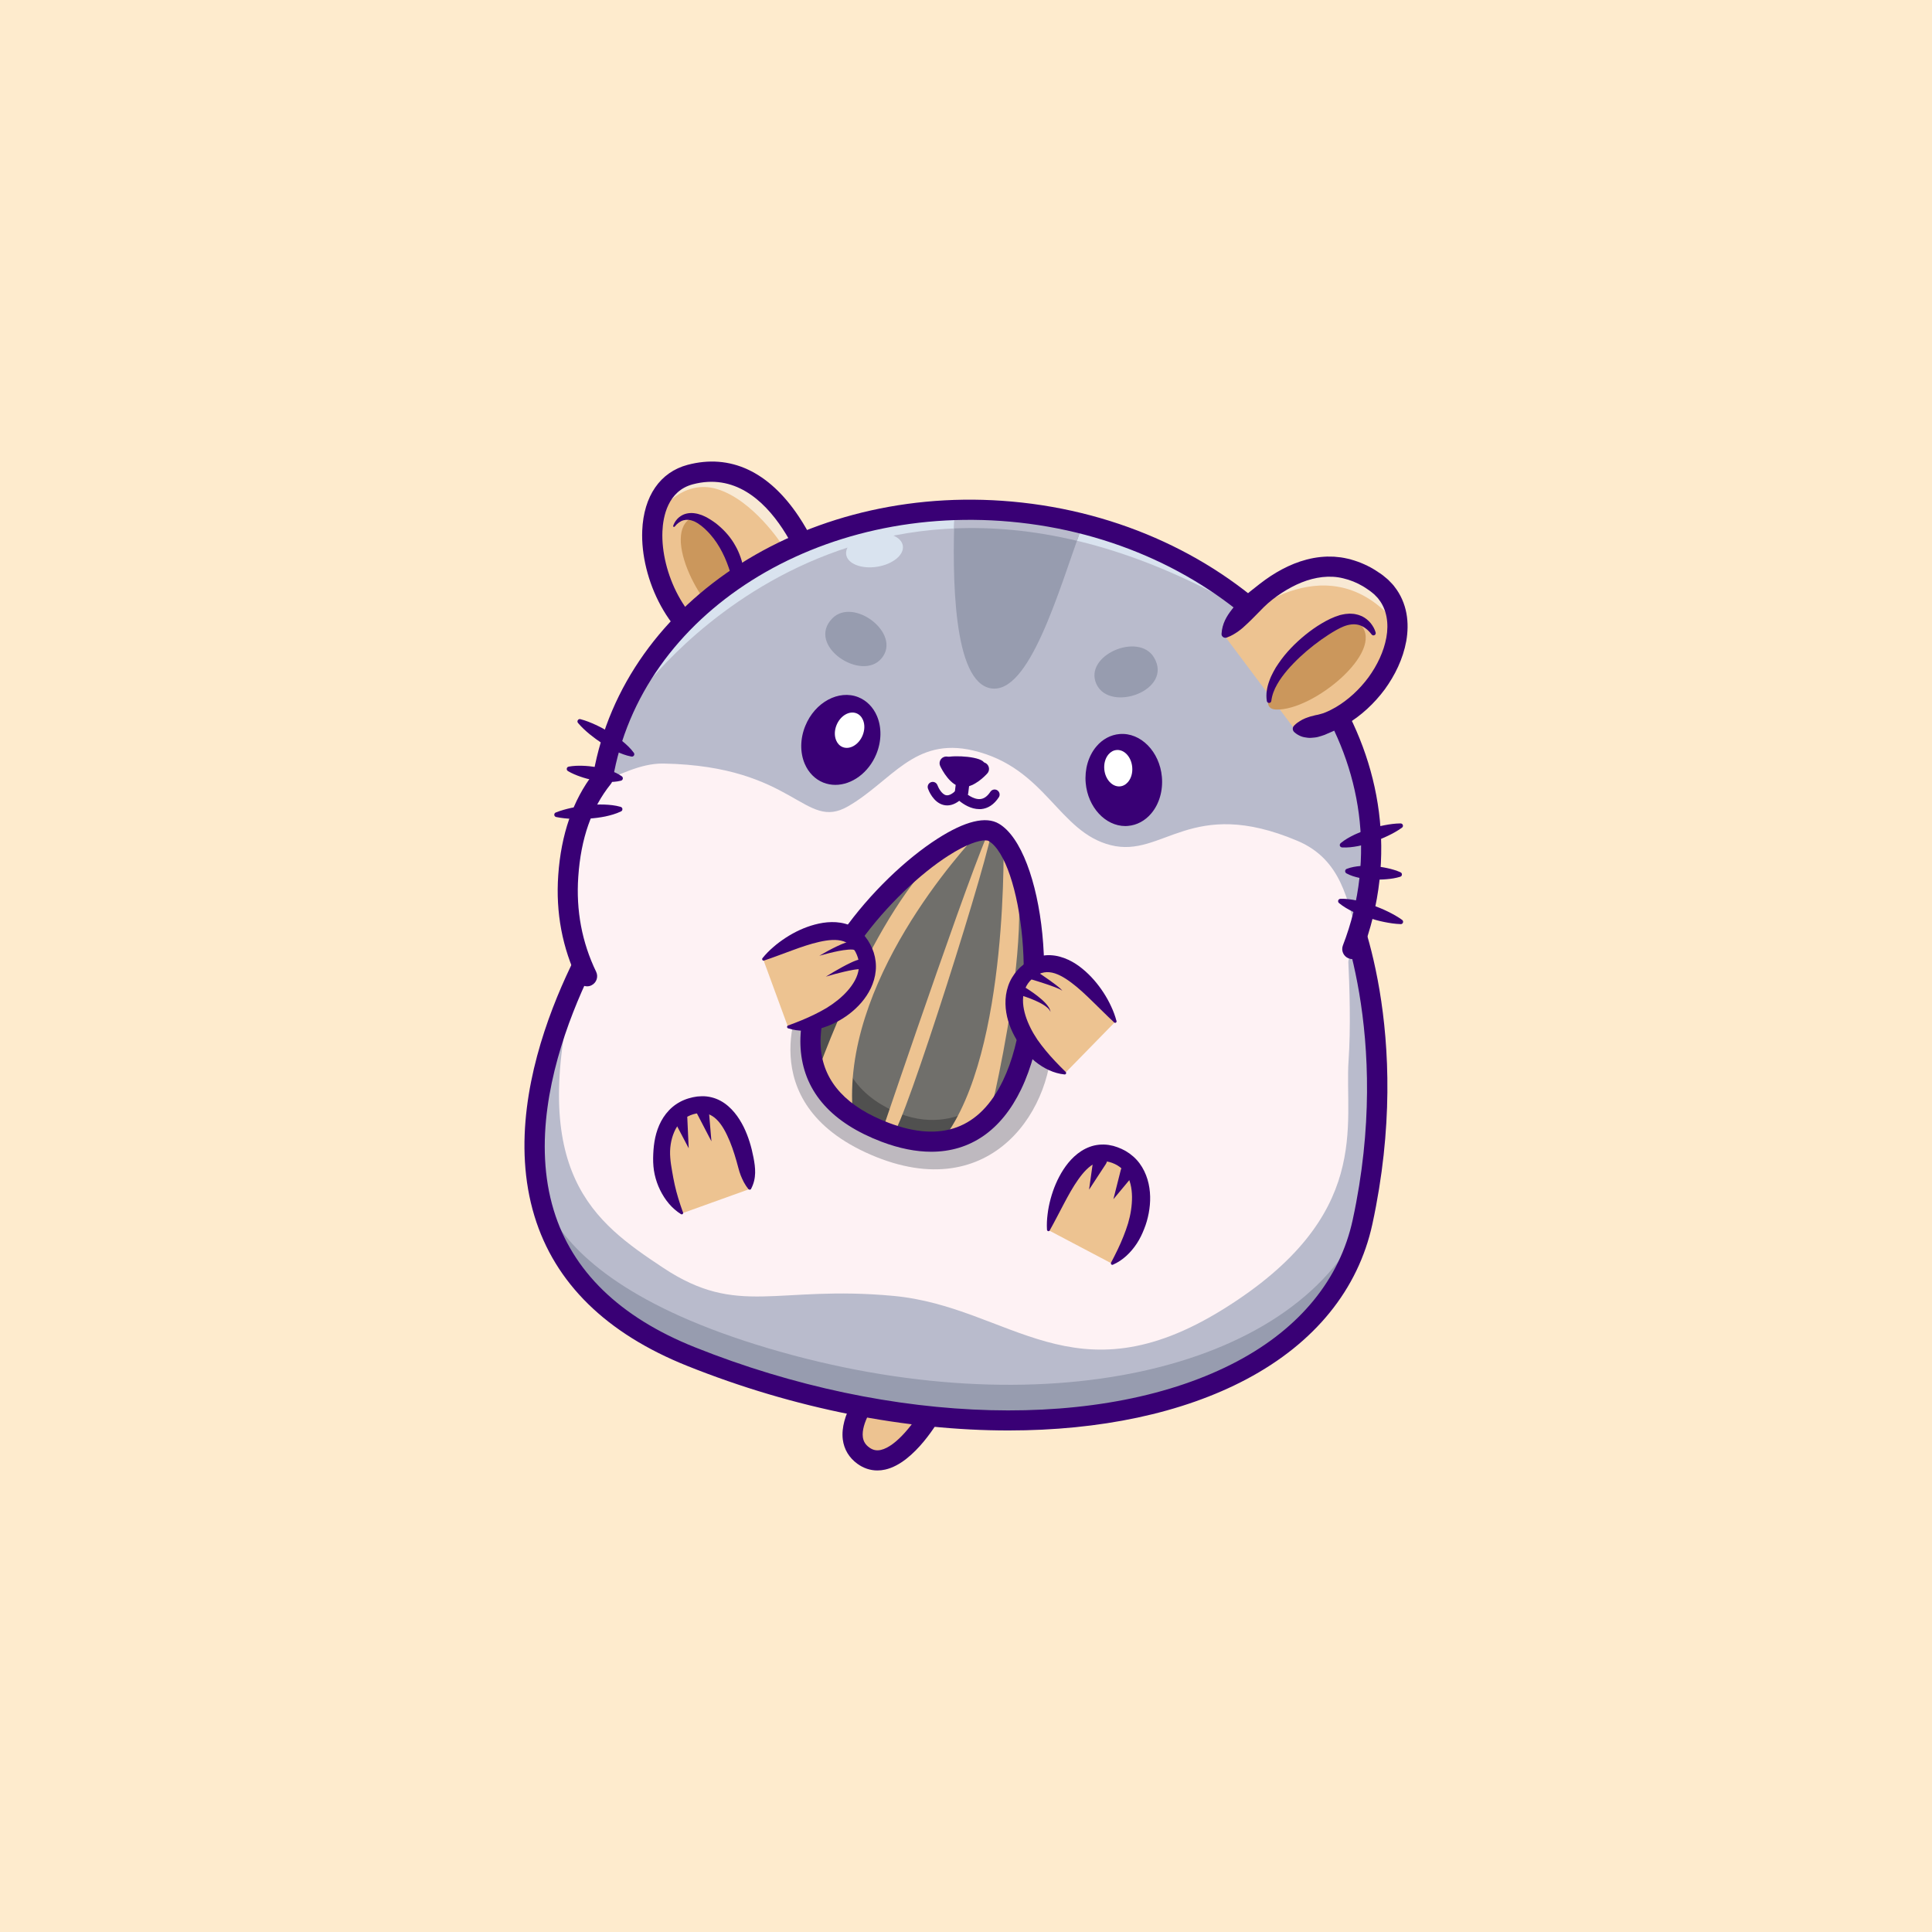 <svg version="1.1" id="svg2" xmlns="http://www.w3.org/2000/svg" x="0" y="0" viewBox="0 0 4096 4096" style="enable-background:new 0 0 4096 4096" xml:space="preserve"><style>.st1{fill:#edc391}.st2{fill:#390075}.st3{fill:#f8e9d4}.st4{fill:#cb975c}.st5{fill:#fef2f4}.st6{fill:#b9bbcc}.st7{fill:#979caf}.st9{fill:#d9e3ef}.st13{fill:#fff}</style><path style="fill-rule:evenodd;clip-rule:evenodd;fill:#feebcd" d="M0 0h4096v4096H0z"/><path class="st1" d="M1846.6 2951.6s-75.7 91.2-16.4 134.4c59.3 43.1 129.7-63.1 148.1-96.8"/><path class="st2" d="M1860.1 3098.6c-11.1 0-21.6-3.5-31.4-10.6-13.4-9.8-21.2-22.7-23.2-38.5-5.6-44.9 37.3-97.3 39.2-99.5l3.8 3.2c-.4.5-43.4 52.9-38 95.7 1.8 14.3 8.9 26.1 21.2 35.1 12.1 8.8 25.4 11.6 39.7 8.4 53.5-12 102.7-100.5 104.7-104.3l4.4 2.4c-2.1 3.8-52.3 94.3-108 106.8-4.2.9-8.4 1.3-12.4 1.3z"/><path class="st2" d="M1860.2 3117.5c-15.1 0-29.6-4.8-42.5-14.2-17.6-12.8-28.2-30.5-30.9-51.4-6.5-52 38.2-107.7 43.4-113.9 7.5-9.1 21-10.3 30.1-2.8 9.1 7.5 10.3 21 2.8 30.1-10.6 12.9-37.5 52.7-33.8 81.4 1.2 9.2 5.5 16.2 13.6 22.1 7.7 5.6 15.5 7.2 24.5 5.2 33.6-7.5 73.6-60.9 92.3-95 5.7-10.3 18.7-14.1 29-8.5 10.3 5.7 14.1 18.7 8.5 29-5.7 10.4-57.6 102-120.4 116.1-5.7 1.3-11.2 1.9-16.6 1.9z"/><path class="st1" d="M1739.9 1246.4s-79.3-292.5-276.6-240.2c-141.8 37.6-81.5 317.4 66.7 370.2"/><path class="st3" d="M1463.3 1006.2c-37.8 10-61.1 37.3-72.3 72.8l5.3 9.2s48.8-74.7 124.8-51.1c76.1 23.6 136.4 117.1 136.4 117.1l39.8-11.2c-42.1-78.4-117.5-167.7-234-136.8z"/><path class="st4" d="M1468.2 1096.9c-69 31.3 19.5 206.8 92.4 236.2 73 29.5-23.4-267.4-92.4-236.2z"/><path class="st2" d="M1530 1397.7c-2.4 0-4.8-.4-7.2-1.2-105-37.4-165.4-170.1-161.2-271.6 3-73.2 38.1-124 96.2-139.4 90.3-23.9 171.8 13.9 235.5 109.3 45.9 68.7 66.3 142.9 67.2 146 3.1 11.4-3.6 23.1-15 26.2-11.4 3.1-23.1-3.6-26.2-15-.7-2.7-76.1-271.4-250.5-225.2-53 14-63.1 68.6-64.4 99.8-3.6 86.7 48.9 199.7 132.8 229.6 11.1 4 16.9 16.2 13 27.3-3.2 8.8-11.4 14.2-20.2 14.2z"/><path class="st5" d="M1304.4 1924.1s-476.2 697.2 160.6 952 1330.8 143.1 1423.7-285.3c88.1-406.5-38.7-681.3-38.7-681.3"/><path class="st6" d="M2888.8 2590.8c88.1-406.5-38.7-681.3-38.7-681.3s18.3 203.2 9 338.4 53.1 329.4-265.2 527.4c-318.4 198-451.5-4.8-699.9-27.9s-328.6 46.1-487.9-59.5c-147.1-97.4-287.3-200.1-187.2-606.5-99.9 221-199.6 616.2 246.2 794.6 636.8 254.9 1330.8 143.2 1423.7-285.2z"/><path class="st7" d="M1133.5 2434.2c1.3 169.5 78.5 340.6 331.6 441.8 636.8 254.8 1330.8 143.1 1423.7-285.3l.3-1.5c-146.9 319.1-685.3 439.8-1259.8 269.4-574.9-170.5-489.6-435.2-489.6-435.2l-6.2 10.8z"/><path class="st2" d="M2138.4 3032.7c-216.5 0-453.9-45.8-681.2-136.8-171.8-68.7-280.8-175.6-324.1-317.7-91.8-301.7 143.6-651.5 153.7-666.2 6.7-9.7 19.9-12.3 29.7-5.6 9.7 6.7 12.3 19.9 5.6 29.7-2.3 3.4-234 347.8-148.1 629.8 39.3 129 139.9 226.7 299 290.3 418 167.2 869.5 178.9 1150.4 29.7 132.7-70.5 217.2-174.1 244.4-299.6 85.4-393.9-36-665.2-37.2-667.9-4.9-10.7-.2-23.4 10.5-28.3 10.7-4.9 23.4-.3 28.3 10.5 5.3 11.5 128.7 286 40.1 694.8-30 138.2-122 251.7-266.2 328.3-136.9 72.8-312.6 109-504.9 109z"/><path class="st5" d="M2771 2177.1c46.2-52.7 79.4-108.8 96-165.2 18.3-47.1 30.7-96.7 36.4-148.5 41.9-379-289.1-726.8-739.2-776.7-436.7-48.4-825.1 201.3-886.1 562.4-41.6 51.8-67.2 119.8-73.4 208.1-24.1 348 350.3 554.5 786.3 602.8 40 4.4 79.9 6.1 119.3 5.2 272.4 3 516.5-109.1 660.7-288.1z"/><path d="M1700.2 2114.5s-112.7 221.7 145.9 333.6c258.6 111.8 392.9-102.8 383.6-261.8l-529.5-71.8z" style="fill:#beb9bf"/><path class="st2" d="M2037.7 1661.2s-54.5-53.3-25.4-56.9c29.1-3.6 85.7 3.3 73 19.7-18 23.1-41.3 45.1-47.6 37.2z"/><path class="st6" d="M2164.2 1086.8c-436.7-48.4-825.1 201.3-886.1 562.4-2.5 3.2-5 6.4-7.5 9.7 37.9-12.5 84.8-41.1 136.5-40.1 279.2 5.3 298.2 144 390.8 90.7 92.6-53.3 140-148 265.6-118.3 153.9 36.4 179.9 172.6 291.3 200.6s169.2-104.9 395.8-9.2c95.6 40.4 105.6 130.3 127.4 198.1 12.2-37.6 20.8-76.7 25.3-117.2 42-379.1-289-726.8-739.1-776.7z"/><path class="st9" d="M2164.2 1086.8c-359.3-39.8-685.8 122.1-824.3 381.9l10.6 8.5s445.7-636.2 1238.2-211.8l-5.6-27.4c-117.7-79.5-260.9-133.7-418.9-151.2z"/><path class="st7" d="M2164.2 1086.8c-47.4-5.3-94.2-7-140.2-5.5-5.7 143.3-3.3 365.4 77.1 378.1 81 12.8 142.2-202.6 192.5-342.5-50.2-14.2-75.2-24.1-129.4-30.1z"/><path class="st6" d="M2119 1082.9c-8-.5-15.9-1-23.8-1.3-4.1-.2-8.2-.2-12.2-.3-7.3-.2-14.7-.4-21.9-.4-4.3 0-8.6.1-12.9.1-7 .1-14 .1-20.9.3-1.1 0-2.1.1-3.2.1-.5 12.4-.9 25.4-1.3 38.9 80.2-3.5 167 3.9 260.4 26.2 3.5-10.1 7-20 10.4-29.6-45-12.7-69.8-21.9-113.4-28.1-5.3-.7-10.6-1.4-16-2-11.6-1.3-23.1-2.3-34.6-3.2-3.5-.3-7-.4-10.6-.7z"/><path class="st2" d="M1244.8 2091.1c-7.9 0-15.6-4.4-19.2-12.1-33.4-68.9-47.6-144-42.1-223.2 6-86.9 31.1-159.4 74.5-215.6 66.2-371.9 464-624 908.6-574.7 461.1 51.1 801.2 410.1 758.1 800.3-5.8 52.6-18.5 104.3-37.7 153.9-4.3 11-16.6 16.5-27.7 12.2-11-4.3-16.5-16.6-12.2-27.7 17.9-46.1 29.7-94.2 35.1-143.1 40.5-366.7-282.7-704.6-720.4-753.1-424.2-47-803.2 192.2-862.7 544.7-.6 3.6-2.1 7-4.4 9.8-40.6 50.6-63.1 114.7-68.7 196.2-5 71.6 7.8 139.4 37.9 201.6 5.1 10.6.7 23.4-9.9 28.6-2.9 1.5-6.1 2.2-9.2 2.2z"/><path d="M1876.8 2400.6c-426.5-161.7 131.6-694.4 230.2-635.9 127.2 75.4 156.3 782.5-230.2 635.9z" style="fill:#706f6b"/><path class="st2" d="M1974.8 2423.2c-28.9 0-61.6-6.1-98.8-20.2-97.4-36.9-150.9-95.5-159.1-174.3-16.2-155.9 152.8-352.6 281-434.7 50.7-32.4 89.9-43.6 110.5-31.4 86.3 51.2 122.9 365.7 39.6 538.7-29.1 60.1-81.3 121.8-173.2 121.9zm113.5-660.4c-20.9 0-51.5 12.2-87.8 35.4-127.1 81.4-294.7 276.1-278.7 430 8 76.7 60.4 133.9 155.9 170.1 36.4 13.8 68.5 19.7 96.7 19.7 89.8 0 140.7-60.2 169-118.9 38-78.9 54-196.3 42.9-314.1-10.3-109.6-42-195.3-80.6-218.2-4.6-2.7-10.5-4-17.4-4z"/><g style="opacity:.48"><path d="M2166.8 2255.5c-48.1 71-156 171.4-298.1 86.3-164.9-98.8-68.6-318-22.7-407.6-130 155.2-208.1 368.9 35.8 461.4 155.2 58.9 243.3-19.9 285-140.1z" style="fill:#2f2d30"/></g><path class="st1" d="M1872.4 2391.5s226.4-668 230.4-636.4c4 31.6-189.4 642-208.9 647.1s-21.5-10.7-21.5-10.7zM2127.4 1771.3s13.4 457.6-126.8 642.4c0 0 67.3 8.7 90.3-17.3-.1 0 129.2-502.1 36.5-625.1zM2059.4 1761.4c-154.9 69.9-289.2 409-330.5 522.8 14.2 29.7 37.7 56.8 72.8 79.9l6.6-1.5c-26.1-278.3 230.5-560 273-604.6-6.6 0-13.9 1.2-21.9 3.4z"/><path class="st2" d="M1974.3 2441.8c-32.6 0-67.7-7-105.1-21.1-104.6-39.7-162.2-103.6-171.2-190-17-163.4 157.3-367.8 289.6-452.6 58.6-37.5 102.5-48.2 130.3-31.7 94 55.8 135.5 379.4 47 563.1-42.1 87.3-108 132.3-190.6 132.3zm114.1-660.2c-13.1 0-39.4 7.9-77.7 32.5-119.9 76.8-285.1 267.7-270.1 412.1 7.2 69 55.6 121 143.8 154.4 111.5 42.3 192.9 12.1 242-89.7 80.7-167.6 38.6-467-30.2-507.8-1.7-1-4.3-1.5-7.8-1.5z"/><path class="st1" d="M2595.7 1347.4s157.5-232 322.2-111.4c118.4 86.6-16.7 313.7-174 308.9"/><path class="st3" d="m2951.7 1311.9 7.7-14.3c-5.8-23.9-19.1-45.2-41.5-61.6-120.4-88.1-236.9 12.1-290.9 72.4l.8 7.8s178.5-165.6 323.9-4.3z"/><path class="st2" d="M2589.8 1343.4c1.3-21.1 10.7-36.9 21.8-51.1 10.9-14.4 24.4-26.7 38.5-38.1 14.2-11.3 28.4-22.8 43.8-32.9 15.4-10.1 31.8-19 49.4-26.1 17.5-7 36.2-12.1 55.6-14.2 4.9-.3 9.7-1 14.6-1l14.7.2 14.7 1.5c4.9.6 9.6 1.8 14.5 2.8 19 4.5 37.3 11.9 53.8 21.6 4.2 2.3 8 5.1 12 7.7 3.9 2.6 7.9 5.1 11.8 8.6 3.9 3.3 8 6.3 11.4 10.2 3.6 3.7 7.3 7.3 10.3 11.6 12.9 16.3 21.3 36.1 25 56 3.7 20 3 40-.3 59-7 38.1-23.9 72.4-45.7 102.5-22.2 29.8-49.9 55.7-82.4 74.9-8.2 4.6-16.6 9.1-25.4 12.8-4.3 2.1-8.7 3.8-13.1 5.7l-6.6 2.9c-2.3.8-4.6 1.6-6.9 2.3-4.6 1.5-9.3 2.9-14.2 3.3-4.9.5-9.7 1.1-14.7.5-4.9-.6-9.9-1.3-14.7-3.3-4.8-2.1-9.6-4.7-13.9-8.8-3.8-3.6-4-9.5-.5-13.3l.2-.2.7-.7c4.2-4.2 8.1-7 11.9-9.2 3.8-2.3 7.4-4.4 11-5.7 3.6-1.2 7.2-2.8 10.8-3.8 3.6-.9 7.2-2 10.9-2.8 1.8-.4 3.7-.7 5.6-1.1l5.5-1.5c3.7-1 7.4-2 10.9-3.7 7.1-2.9 14-6.6 20.8-10.4 26.9-15.8 50.6-37.9 69.5-63.3 18.6-25.5 32.7-54.8 38.1-84.6 5.5-29.8.9-59.8-16.2-81.2-1.9-2.9-4.5-5.2-6.9-7.7-2.2-2.7-5.2-4.7-7.8-7-2.5-2.3-5.9-4.4-9.1-6.6-3.3-2.1-6.3-4.5-9.7-6.3-13.2-7.8-27.3-13.4-41.7-16.8-28.9-7.2-59.7-2.7-88.5 8.8-14.4 5.8-28.4 13.4-41.9 22.1-13.4 8.8-26.4 18.7-38 30.2-11.7 11.5-22.7 23.6-34.8 34.8-6 5.6-12 11.4-19.1 16.3-7 5-14.6 9.7-24 13.1l-.8.3c-4.3 1.5-9-.7-10.6-5-.2-1.1-.4-2.2-.3-3.3zM1709.8 1539.7c19.9-48.6 68.6-75.1 108.9-59.1 40.2 16 56.7 68.4 36.8 117.1-19.9 48.6-68.6 75.1-108.9 59.1-40.2-16.1-56.7-68.5-36.8-117.1z"/><path class="st2" d="M1771 1664c-8.6 0-17.2-1.6-25.4-4.8-17.5-7-31.5-21.1-39.5-39.9-10.3-24.2-9.8-53.6 1.3-80.6l2.4 1-2.4-1c20.4-49.9 70.8-77.1 112.3-60.6 17.5 7 31.5 21.1 39.5 39.9 10.3 24.2 9.8 53.6-1.3 80.7-16.4 39.9-52 65.3-86.9 65.3zm23.1-185.4c-32.7 0-66.4 24.2-81.9 62.1-10.5 25.8-11 53.7-1.3 76.6 7.4 17.4 20.4 30.6 36.6 37 38.8 15.5 86.1-10.4 105.4-57.7 10.6-25.8 11-53.7 1.3-76.6-7.4-17.4-20.4-30.6-36.6-37-7.5-3-15.5-4.4-23.5-4.4z"/><path class="st13" d="M1771.4 1536.2c8.6-21 28.9-32.7 45.3-26.1 16.5 6.5 22.8 28.9 14.3 49.9-8.6 21-28.9 32.7-45.4 26.1-16.4-6.6-22.8-28.9-14.2-49.9z"/><path class="st2" d="M1795.2 1590.3c-3.5 0-7-.6-10.4-2-7.3-2.9-13-8.7-16.4-16.6-4.6-10.7-4.3-24 .8-36.3 9.1-22.1 30.8-34.4 48.4-27.4 7.3 2.9 13 8.7 16.4 16.6 4.6 10.7 4.3 24-.8 36.3-7.3 17.9-23 29.4-38 29.4zm-21.6-53.2c-4.6 11.2-4.9 23.1-.8 32.7 2.9 6.8 7.6 11.6 13.7 14.1 15.2 6.1 34.2-5.1 42.3-24.8 4.6-11.2 4.9-23.1.8-32.7-2.9-6.8-7.6-11.6-13.7-14.1-15.3-6.1-34.2 5.1-42.3 24.8z"/><path class="st4" d="M2885.4 1325.3c50.5 56.4-101.1 181.4-179.7 179-78.6-2.4 129.2-235.4 179.7-179z"/><path class="st2" d="M2907.6 1344.7c-3.4-4.6-7.9-9.2-12.5-12.6-4.6-3.5-9.7-5.9-14.8-7.3-10.3-2.5-21-.9-31.7 3.3-10.4 4.2-21.6 10.9-32.2 17.7-10.7 6.9-21.1 14.3-31.2 22.2-20.2 15.8-39.2 33.3-55.8 52.5-8.1 9.7-15.9 19.8-21.9 30.7-6.2 10.8-10.7 22.4-12.2 34.7v.2c-.3 2.6-2.7 4.5-5.3 4.2-2.2-.3-3.8-1.9-4.2-4-2.4-14.4.3-29.3 5.2-42.6 2.3-6.8 5.4-13.2 8.7-19.4 3.2-6.3 7-12.3 11-18 15.8-23.2 35.4-43 56.9-60.5 10.8-8.7 22.1-16.8 34.1-23.9 12.1-7.2 24.4-13.5 39.2-17.9 3.8-.8 7.5-1.8 11.4-2.3l5.9-.5c2-.2 3.9-.3 6-.1 2 .1 4 .2 6 .4s4 .8 6 1.2c4 .7 7.8 2.5 11.5 3.9 7.3 3.6 13.5 8.8 18.3 14.6 4.8 6.1 8.4 12.3 10.5 19.8.7 2.5-.7 5.2-3.3 5.9-2 .6-4-.2-5.1-1.7l-.5-.5zM1427.2 1114.7c1.6-4.4 3.7-8.4 6.7-12.1 1.4-1.9 3.1-3.5 4.9-5.2 1.9-1.4 3.8-3.1 6-4.3 8.6-5.2 19.6-6.4 29.3-4.7 2.5.4 4.9.8 7.2 1.6 2.3.7 4.7 1.4 6.9 2.2 4.2 2 8.9 3.7 12.7 6.2 4 2.4 8.1 4.7 11.7 7.4 3.8 2.6 7.5 5.3 10.9 8.4 14 11.9 26.4 26.2 35.3 42.4 4.7 8 8.4 16.5 11.4 25.2 1.6 4.3 2.8 8.8 3.9 13.3 1.1 4.7 1.9 8.8 2.4 14.4.8 7.8-4.9 14.8-12.7 15.6-6.8.7-13-3.6-15-9.9l-.5-1.5c-.9-2.8-2.1-6.9-3.4-10.4-1.2-3.6-2.6-7.3-4-10.9-2.9-7.2-5.9-14.4-9.5-21.2-7-13.8-15.5-26.9-25.9-38.6-2.5-3-5.3-5.7-8.1-8.5-2.7-2.9-5.7-5.3-8.7-7.8-1.5-1.3-3-2.5-4.6-3.5l-4.6-3.3c-1.6-1-3.2-1.7-4.8-2.7-1.6-1-3.3-1.6-4.9-2.2-6.6-2.7-13.6-3.5-20.6-1.6-6.9 1.8-13.6 6.9-18.5 13.1l-.2.2c-.7.9-2 1-2.9.3-.4-.2-.7-1.2-.4-1.9z"/><path class="st1" d="M1618.1 2034s154.5-111.9 207.3-30.5-57.9 173.9-154.8 173.6"/><path class="st2" d="M1671.1 2179.6h-.4v-5h.4c60.4 0 128.1-37.5 154.3-85.5 11-20.1 19.6-51.1-2-84.3-9.6-14.7-23.3-23.9-40.9-27.2-64.7-12.1-161.8 57.6-162.8 58.3l-2.9-4c4-2.9 99.8-71.6 166.7-59.1 19 3.5 33.9 13.4 44.2 29.4 18.1 27.9 18.8 58.8 2.2 89.4-27.6 50.2-95.7 88-158.8 88z"/><path class="st2" d="M1616.4 2031.6c7-8.8 14.8-16.6 23.2-23.8 8.3-7.3 17.2-13.8 26.5-19.9 18.6-12 39-21.8 61.5-27.8 11.3-3 23.1-5 35.5-5.2 12.4-.2 25.5 1.6 38.2 6.6 12.7 5 24.3 13.6 32.8 24l5.9 8.1 4.8 8.2c3 5.6 5.6 11.5 7.6 17.7 3.9 12.4 5.5 25.8 4.2 38.7-1.2 13-5 25.4-10.3 36.7-10.8 22.6-27.4 40.6-45.9 54.8-9.3 7.1-19.2 13.3-29.6 18.4-10.3 5.2-21 9.5-32.2 12.5-22.2 5.8-46.1 6.8-67.9-.6-1.6-.5-2.5-2.3-1.9-3.9.3-.9 1-1.6 1.8-1.9h.1c20.7-7.6 39.1-15 56.8-23.8 8.8-4.4 17.5-8.9 25.7-13.9 8.2-5.1 16.1-10.7 23.5-16.7 14.7-12 27.6-26 35.9-41.5 8.3-15.5 11-32.4 6.1-48.2-1.2-4-2.9-7.8-4.8-11.6l-3.3-5.6c-1.2-1.6-2.4-3.1-3.6-4.7-5.1-5.9-11.3-10.1-18.5-12.5-14.6-5-33.2-3-51.8 1.2-18.7 4.2-37.8 10.8-57.1 17.9-19.4 7-39 14.7-59.7 21.6h-.1c-1.6.5-3.3-.3-3.8-1.9-.4-1.1-.2-2.1.4-2.9z"/><path class="st1" d="M2364.6 2166.1s-95-165.4-176.6-112.8c-81.6 52.6-18.5 182.3 70 221.8"/><path class="st2" d="M2257 2277.4c-57.7-25.8-104.6-88.3-109-145.6-2.7-34.7 10.7-62.6 38.6-80.6 16-10.3 33.6-13.2 52.4-8.6 66.1 16.1 125.3 118 127.7 122.3l-4.3 2.5c-.6-1-60.6-104.4-124.6-119.9-17.4-4.2-33.7-1.5-48.5 8-33.2 21.4-38.1 53.2-36.3 76 4.2 54.6 50.8 116.7 106 141.4l-2 4.5z"/><path class="st2" d="M2362 2167.5c-16-14.8-30.8-29.9-45.6-44.2-14.7-14.4-29.4-28.3-44.8-39.8-15.2-11.4-31.4-20.9-46.8-22.3-7.6-.7-15 .5-22 3.8-1.7 1-3.5 1.9-5.2 2.9l-5.3 3.7c-3.3 2.7-6.4 5.5-9.1 8.6-11 12.4-15.4 28.9-14.2 46.5 1.2 17.5 7.3 35.6 15.8 52.6 4.2 8.5 9.2 16.8 14.6 24.9 5.5 8 11.6 15.6 17.8 23.3 12.6 15.3 26.3 29.5 42.1 45l.1.1c1.2 1.2 1.2 3.1.1 4.4-.7.7-1.6 1-2.5.9-22.9-2.2-44.3-12.9-62.2-27.3-8.9-7.2-16.9-15.6-24.2-24.6-7.4-8.9-13.9-18.6-19.5-28.9-11.1-20.6-18.9-43.8-19.4-68.8-.3-12.5 1.4-25.4 5.6-37.7 4.1-12.4 11.1-23.9 19.7-33.6 4.3-4.9 9.1-9.1 14.1-13l7.7-5.5 8.7-4.9c12-6 26.2-9.2 39.7-8.5 13.6.6 26.3 4.4 37.5 9.6 11.3 5.2 21.3 11.9 30.3 19.3 18.1 14.8 32.6 32.1 44.7 50.6 6 9.3 11.4 18.9 16 29 4.7 10 8.6 20.3 11.4 31.2.4 1.6-.6 3.3-2.2 3.7-1 .1-2.1-.2-2.9-1z"/><path class="st7" d="M2446.5 1393.8c41.7 69.7-93.3 117.8-121.8 56.9-28.4-60.8 89-111.5 121.8-56.9zM1764.9 1310.7c-57.3 57.6 62.3 136.8 104.5 84.5 42.3-52.2-59.6-129.6-104.5-84.5z"/><path class="st1" d="M2222.6 2607.9s39.8-186.6 133.6-161.5c93.8 25.1 73.4 167.9 1.3 232.6"/><path class="st2" d="m2359.1 2680.9-3.3-3.7c45.1-40.4 70.4-113.8 57.6-167.1-5.3-22.3-19.7-51-57.9-61.3-17-4.5-33.3-2.1-48.6 7.2-56.2 34.4-81.6 151.1-81.9 152.3l-4.9-1c1-4.9 26.2-120 84.2-155.5 16.5-10.1 34.1-12.7 52.5-7.8 32.1 8.6 53.4 31 61.5 64.9 13.3 55.9-12.1 129.8-59.2 172z"/><path class="st2" d="M2219.7 2607.3c-.7-11.2-.1-22.3 1.3-33.2 1.3-11 3.5-21.8 6.4-32.5 5.8-21.4 14.4-42.3 27-61.9 6.4-9.8 13.8-19.2 22.9-27.6 9.1-8.4 20-15.9 32.8-20.6 12.7-4.8 27.1-6.1 40.4-4.1l9.8 2 9 2.9c6 2.2 11.8 4.8 17.5 8.1 11.2 6.6 21.3 15.4 29.1 25.9 7.8 10.5 13.3 22.2 16.9 34.2 7.2 24 6.9 48.5 2.6 71.5-2.2 11.5-5.3 22.7-9.7 33.5-4.2 10.8-9.2 21.2-15.5 30.8-12.6 19.1-29.7 35.9-50.8 45-1.6.7-3.4-.1-4-1.6-.4-.9-.3-1.8.1-2.6v-.1c10.3-19.5 19-37.3 26.3-55.7 3.6-9.2 7-18.3 9.8-27.6 2.7-9.3 4.9-18.7 6.3-28.2 2.8-18.8 3.1-37.8-1.1-54.9s-13.5-31.5-27.8-39.9c-3.5-2.1-7.4-3.9-11.4-5.4l-6.2-1.9c-2-.3-3.9-.7-5.8-1.1-7.7-1-15.1.1-22.2 3.1-14.2 6.1-26.7 20-37.7 35.6-11.1 15.7-20.8 33.4-30.4 51.6-9.7 18.2-19.1 37-29.8 56v.1c-.8 1.5-2.7 2-4.1 1.1-1-.5-1.6-1.5-1.7-2.5z"/><path class="st2" d="m2401.6 2493.1-41.1 49.3 15.7-62.2c2-7.8 9.9-12.6 17.7-10.6 7.8 2 12.6 9.9 10.6 17.7-.5 2.2-1.5 4.2-2.9 5.8zM2344.7 2467.5l-35.8 54.7 9.1-64.7c1.1-8 8.5-13.5 16.5-12.4 8 1.1 13.5 8.5 12.4 16.5-.3 2.2-1.1 4.2-2.2 5.9z"/><path class="st1" d="M1589.4 2520.8s-13.3-190.3-109.7-178.5c-96.4 11.7-96.2 156-33.8 230.1"/><path class="st2" d="M1444.1 2574c-40.7-48.4-55.5-125.1-34.5-178.5 12.8-32.4 36.9-51.7 69.9-55.7 18.9-2.3 36 2.8 50.9 15.1 52.5 43.3 61.2 160.8 61.6 165.8l-5 .3c-.1-1.2-9-120.3-59.8-162.3-13.8-11.4-29.7-16.1-47.1-14-39.2 4.8-57.5 31.2-65.9 52.6-20.1 51-5.3 127.2 33.7 173.5l-3.8 3.2z"/><path class="st2" d="M1586.8 2521c-8.1-9.8-12.6-19.6-16.5-29.3-3.8-9.8-5.8-19.8-8.7-29.5-5.6-19.5-11.9-38.6-20.3-55.8-8.1-17.1-18.6-32.8-31.8-40.7-6.6-4-13.7-6-21.4-6.2-2 .1-4 .2-5.9.3l-6.4 1c-4.2.9-8.2 2-12.1 3.6-15.3 6.2-27.1 18.8-34.2 35.2-7.1 16.3-10.1 35.6-8.5 54.7.7 9.6 2.2 19.1 3.9 28.6 1.6 9.5 3.4 19.1 5.5 28.7 4.3 19.3 10.2 38.3 17.7 59.1v.1c.5 1.5-.2 3.1-1.7 3.6-.8.3-1.7.2-2.4-.2-19.6-11.9-34.5-30.7-44.6-51.4-5.1-10.4-8.9-21.4-11.4-32.7-2.5-11.3-3.4-23-3.3-34.7.4-23.2 2.9-47.1 12.9-69.9 4.9-11.3 11.8-22.2 20.8-31.6 8.9-9.4 20-17 32-21.9 6-2.5 12.2-4.3 18.4-5.7 3.1-.6 6.2-1.1 9.3-1.6l10-.6c13.5-.3 27.6 3.2 39.5 9.7 12 6.5 21.7 15.5 29.6 25 8 9.6 14.1 19.9 19.4 30.3 10.3 21 16.6 42.8 20.8 64.6 4.2 21.7 7 44.1-5.1 66.9-.8 1.5-2.7 2.1-4.3 1.3-.4-.2-.7-.5-.9-.8l-.3-.1z"/><path class="st2" d="m1502.2 2347.6 6.1 72.1-33.4-64.2c-3.7-7.1-.9-15.9 6.2-19.6 7.1-3.7 15.9-.9 19.6 6.2.8 1.7 1.4 3.7 1.5 5.5zM1457.1 2369l3 65.4-30.5-58c-3.8-7.1-1-16 6.1-19.7 7.1-3.8 16-1 19.7 6.1 1.1 2 1.6 4.2 1.7 6.2zM1751 2070.5c11.4-7.1 23-13.9 34.9-20.4 6-3.2 12-6.4 18.3-9.3 3.2-1.5 6.3-2.9 9.9-4.2 1.7-.7 3.5-1.3 5.7-1.8 1.7-.6 4.8-.9 7.6-1 5.9-.1 10.8 4.5 11 10.5.1 5.9-4.5 10.8-10.5 11h-1.2l-1.9-.2c-.5 0-.8-.5-2.3-.4h-1.9l-2.2.2c-2.9.2-6.1.7-9.3 1.2-6.4 1.1-12.8 2.5-19.3 4-13.1 3-26 6.5-38.8 10.4zM1737 2026.3c12.2-7.2 24.7-14 37.7-20.2 6.5-3.1 13.2-6 20.3-8.4 3.6-1.2 7.3-2.3 11.4-3.1 2.1-.4 4.4-.6 6.9-.6 2.7.2 5.8.3 9.9 2.6 4.9 3.3 6.3 9.9 3 14.8s-9.9 6.3-14.8 3c1.1.4.7-.2-.1-.5-1-.3-2.2-.5-3.6-.7-2.8-.2-6.1-.2-9.4.1-6.6.5-13.5 1.6-20.3 2.9-13.7 2.7-27.4 6.2-41 10.1zM2163.5 2087.6c6.6 3.7 12.7 7.5 18.8 11.6 6.1 4 12.1 8.3 17.8 12.8 5.8 4.5 11.3 9.3 16.4 14.7 4.8 5.4 9.9 11.5 10.7 18.8-2.6-6.7-8.5-10.9-14.2-14.7-5.8-3.7-12.1-6.8-18.4-9.6-6.4-2.8-12.9-5.3-19.5-7.6-6.5-2.3-13.3-4.4-19.8-6.2-5.7-1.5-9.2-7.5-7.6-13.2 1.5-5.7 7.5-9.2 13.2-7.6 1 .3 1.8.6 2.6 1zM2193.2 2056.4c10.3 6.8 20.5 13.7 30.5 20.8 5 3.6 10 7.2 14.9 10.9 4.8 3.8 9.9 7.5 13.7 12.4-4.9-3.6-10.7-5.5-16.3-7.8-5.6-2.2-11.4-4.1-17.1-6.1-11.5-3.8-23.1-7.5-34.6-10.9-5.7-1.7-9-7.7-7.3-13.4 1.7-5.7 7.7-9 13.4-7.3 1 .4 2 .8 2.8 1.4zM2042.4 1668.7h-1.1c-25.9-.9-44.5-37.1-47.9-44.4-3.4-7.1-.4-15.6 6.7-19 7.1-3.4 15.6-.4 19 6.7 6.6 13.8 18.3 28 23.1 28.1h.3c7.8 0 22.1-11.2 29.5-19.4 5.3-5.8 14.3-6.3 20.1-1.1 5.8 5.3 6.3 14.3 1.1 20.1-4.5 5-27.2 29-50.8 29z"/><path class="st2" d="M2038.5 1694.3c-.6 0-1.2 0-1.7-.1-7.8-1-13.4-8.1-12.4-15.9l3-24.6c1-7.8 8-13.4 15.9-12.4 7.8 1 13.4 8.1 12.4 15.9l-3 24.6c-1 7.2-7.1 12.5-14.2 12.5z"/><path class="st2" d="M2076.1 1715.4c-17.7 0-33.5-10.3-42.4-17.6-11.1 8.4-22.1 11.4-32.9 8.9-22.3-5.1-32.4-31.7-33.4-34.7-2-5.6.9-11.7 6.5-13.7 5.5-2 11.6.9 13.6 6.5 1.7 4.8 8.8 19 18.1 21.1 7.1 1.6 15.2-4.5 20.7-9.9 2.1-2 4.9-3.2 7.7-3 2.9.1 5.6 1.3 7.6 3.4 5.1 5.3 21.5 19 36.5 17.7 8.1-.7 15.2-5.8 21.6-15.5 3.3-4.9 9.9-6.3 14.8-3s6.3 9.9 3 14.8c-10.1 15.3-22.8 23.7-37.7 25h-3.7z"/><ellipse transform="rotate(-8.969 1853.473 1166.27)" class="st9" cx="1854" cy="1166.5" rx="60.8" ry="35.6"/><path class="st2" d="M1338.8 1604c-11.8-2.2-22.3-6.4-32.6-11.1-10.2-4.8-19.8-10.4-29.1-16.6-9.3-6.1-18.4-12.7-27.1-19.8-8.7-7.2-17-14.8-24.6-23.8-1.8-2.1-1.5-5.2.6-7 1.3-1.1 3-1.4 4.5-1 11.3 2.9 21.8 7.2 32.1 11.9 10.2 4.7 20 10 29.6 15.8 9.6 5.7 18.8 12 27.5 19.1 8.7 7.2 17 14.8 24.1 24.5 1.7 2.3 1.2 5.5-1.1 7.1-1.2.9-2.6 1.2-3.9.9zM1316.6 1655.1c-10.2 2.6-19.9 2.9-29.6 2.7-9.6-.4-19.1-1.7-28.4-3.6-9.3-1.9-18.6-4.3-27.7-7.5-9.1-3.1-18.1-6.8-26.9-12-2.4-1.4-3.2-4.5-1.8-7 .8-1.3 2.1-2.1 3.5-2.4 10-1.8 19.8-2.1 29.4-1.8 9.6.3 19.1 1.3 28.6 2.8 9.4 1.5 18.7 3.5 27.9 6.6 9.1 3.1 18.1 6.9 26.7 12.9 2.4 1.7 2.9 4.9 1.3 7.3-.8 1-1.9 1.7-3 2zM1316.9 1720.1c-11.1 5.4-22.4 8.4-33.8 10.9-11.4 2.3-22.8 3.7-34.3 4.5-11.5.8-23 1.1-34.7.6-11.6-.5-23.3-1.5-35.1-4-2.7-.6-4.4-3.2-3.8-5.9.4-1.7 1.5-3 3-3.6 11.2-4.5 22.5-7.5 33.8-10 11.4-2.4 22.8-4.1 34.2-5.4 11.5-1.2 23-1.9 34.6-1.5 11.6.5 23.3 1.5 35.1 4.9 2.7.8 4.3 3.6 3.5 6.3-.3 1.5-1.3 2.6-2.5 3.2zM2842.3 1787.6c9.2-7.7 19.2-13.1 29.3-18 10.2-4.8 20.6-8.6 31.3-11.9 10.7-3.3 21.5-6.1 32.5-8.2 11.1-2.1 22.3-3.7 34-3.8 2.8 0 5 2.2 5 4.9 0 1.7-.8 3.2-2.1 4.1-9.5 6.9-19.4 12.3-29.6 17.2-10.1 4.9-20.5 9-31 12.7-10.5 3.7-21.2 6.9-32.2 9.1-11.1 2.1-22.3 3.6-34.3 2.9-2.8-.2-5-2.6-4.8-5.4.1-1.4.8-2.7 1.9-3.6zM2855.1 1842.1c9.8-3.8 19.4-5.2 29-6.1 9.6-.8 19.1-.5 28.6.3s19 2.1 28.4 4.2c9.4 2 18.8 4.7 28.1 8.8 2.6 1.1 3.7 4.1 2.6 6.7-.6 1.4-1.8 2.4-3.2 2.8-9.7 3-19.4 4.4-29 5.2-9.6.9-19.2 1-28.7.6-9.5-.3-19-1.3-28.4-3.3-9.4-2.1-18.8-4.7-28-9.7-2.5-1.4-3.5-4.6-2.1-7.1.6-1.2 1.6-2 2.7-2.4zM2841.7 1905.6c12.3-.5 23.9 1.3 35.3 3.7 11.3 2.4 22.4 5.8 33.2 9.8 10.8 3.9 21.5 8.3 32 13.4 10.4 5.1 20.7 10.7 30.5 17.8 2.2 1.6 2.7 4.7 1.1 6.9-1 1.4-2.6 2.1-4.2 2-12.1-.4-23.6-2.2-35-4.5-11.4-2.3-22.5-5.4-33.5-8.9s-21.8-7.6-32.2-12.6c-10.4-5.1-20.7-10.8-30.2-18.7-2.2-1.8-2.4-5-.7-7.2.9-1 2.3-1.6 3.7-1.7zM2460.7 1647.4c-4.7-52.4-43.5-92-86.7-88.5-43.1 3.5-74.3 48.7-69.6 101.1 4.7 52.3 43.5 92 86.7 88.5s74.3-48.8 69.6-101.1z"/><path class="st2" d="M2385.9 1751.3c-42.3 0-79.4-39.6-84.1-91.1-2.6-29.1 5.6-57.4 22.5-77.5 13.1-15.6 30.7-25 49.5-26.5 44.6-3.6 84.7 37.2 89.5 90.9 2.6 29.1-5.6 57.4-22.5 77.4-13.1 15.6-30.7 25-49.5 26.5-1.7.2-3.6.3-5.4.3zm-6.6-190c-1.7 0-3.3.1-5 .2-17.4 1.4-33.6 10.1-45.9 24.6-16 19-23.8 45.8-21.3 73.6 4.6 50.8 42.2 89.4 83.8 86.1 17.4-1.4 33.6-10.1 45.9-24.6 16-19 23.8-45.8 21.3-73.6-4.4-48.8-39.2-86.3-78.8-86.3z"/><path class="st13" d="M2402.9 1626c-2-22.6-18-39.7-35.7-38.3-17.7 1.4-30.3 20.9-28.3 43.5s18 39.7 35.7 38.3c17.6-1.5 30.3-20.9 28.3-43.5z"/><path class="st2" d="M2372.5 1671.9c-18 0-33.9-17.7-36-40.5-1.2-13.3 2.4-26 9.9-35 5.6-6.6 12.7-10.4 20.5-11.1 19-1.6 36.1 16.6 38.2 40.5 1.2 13.3-2.4 26-9.9 35-5.6 6.6-12.7 10.4-20.5 11.1-.7-.1-1.4 0-2.2 0zm-3.3-81.9c-.6 0-1.2 0-1.9.1-6.6.5-12.5 3.8-17.3 9.4-6.7 8-9.9 19.4-8.8 31.5 1.9 21.2 16.8 37.5 33.1 36.2 6.6-.5 12.5-3.8 17.3-9.4 6.7-8 9.9-19.4 8.8-31.5-1.8-20.6-15.6-36.3-31.2-36.3z"/></svg>